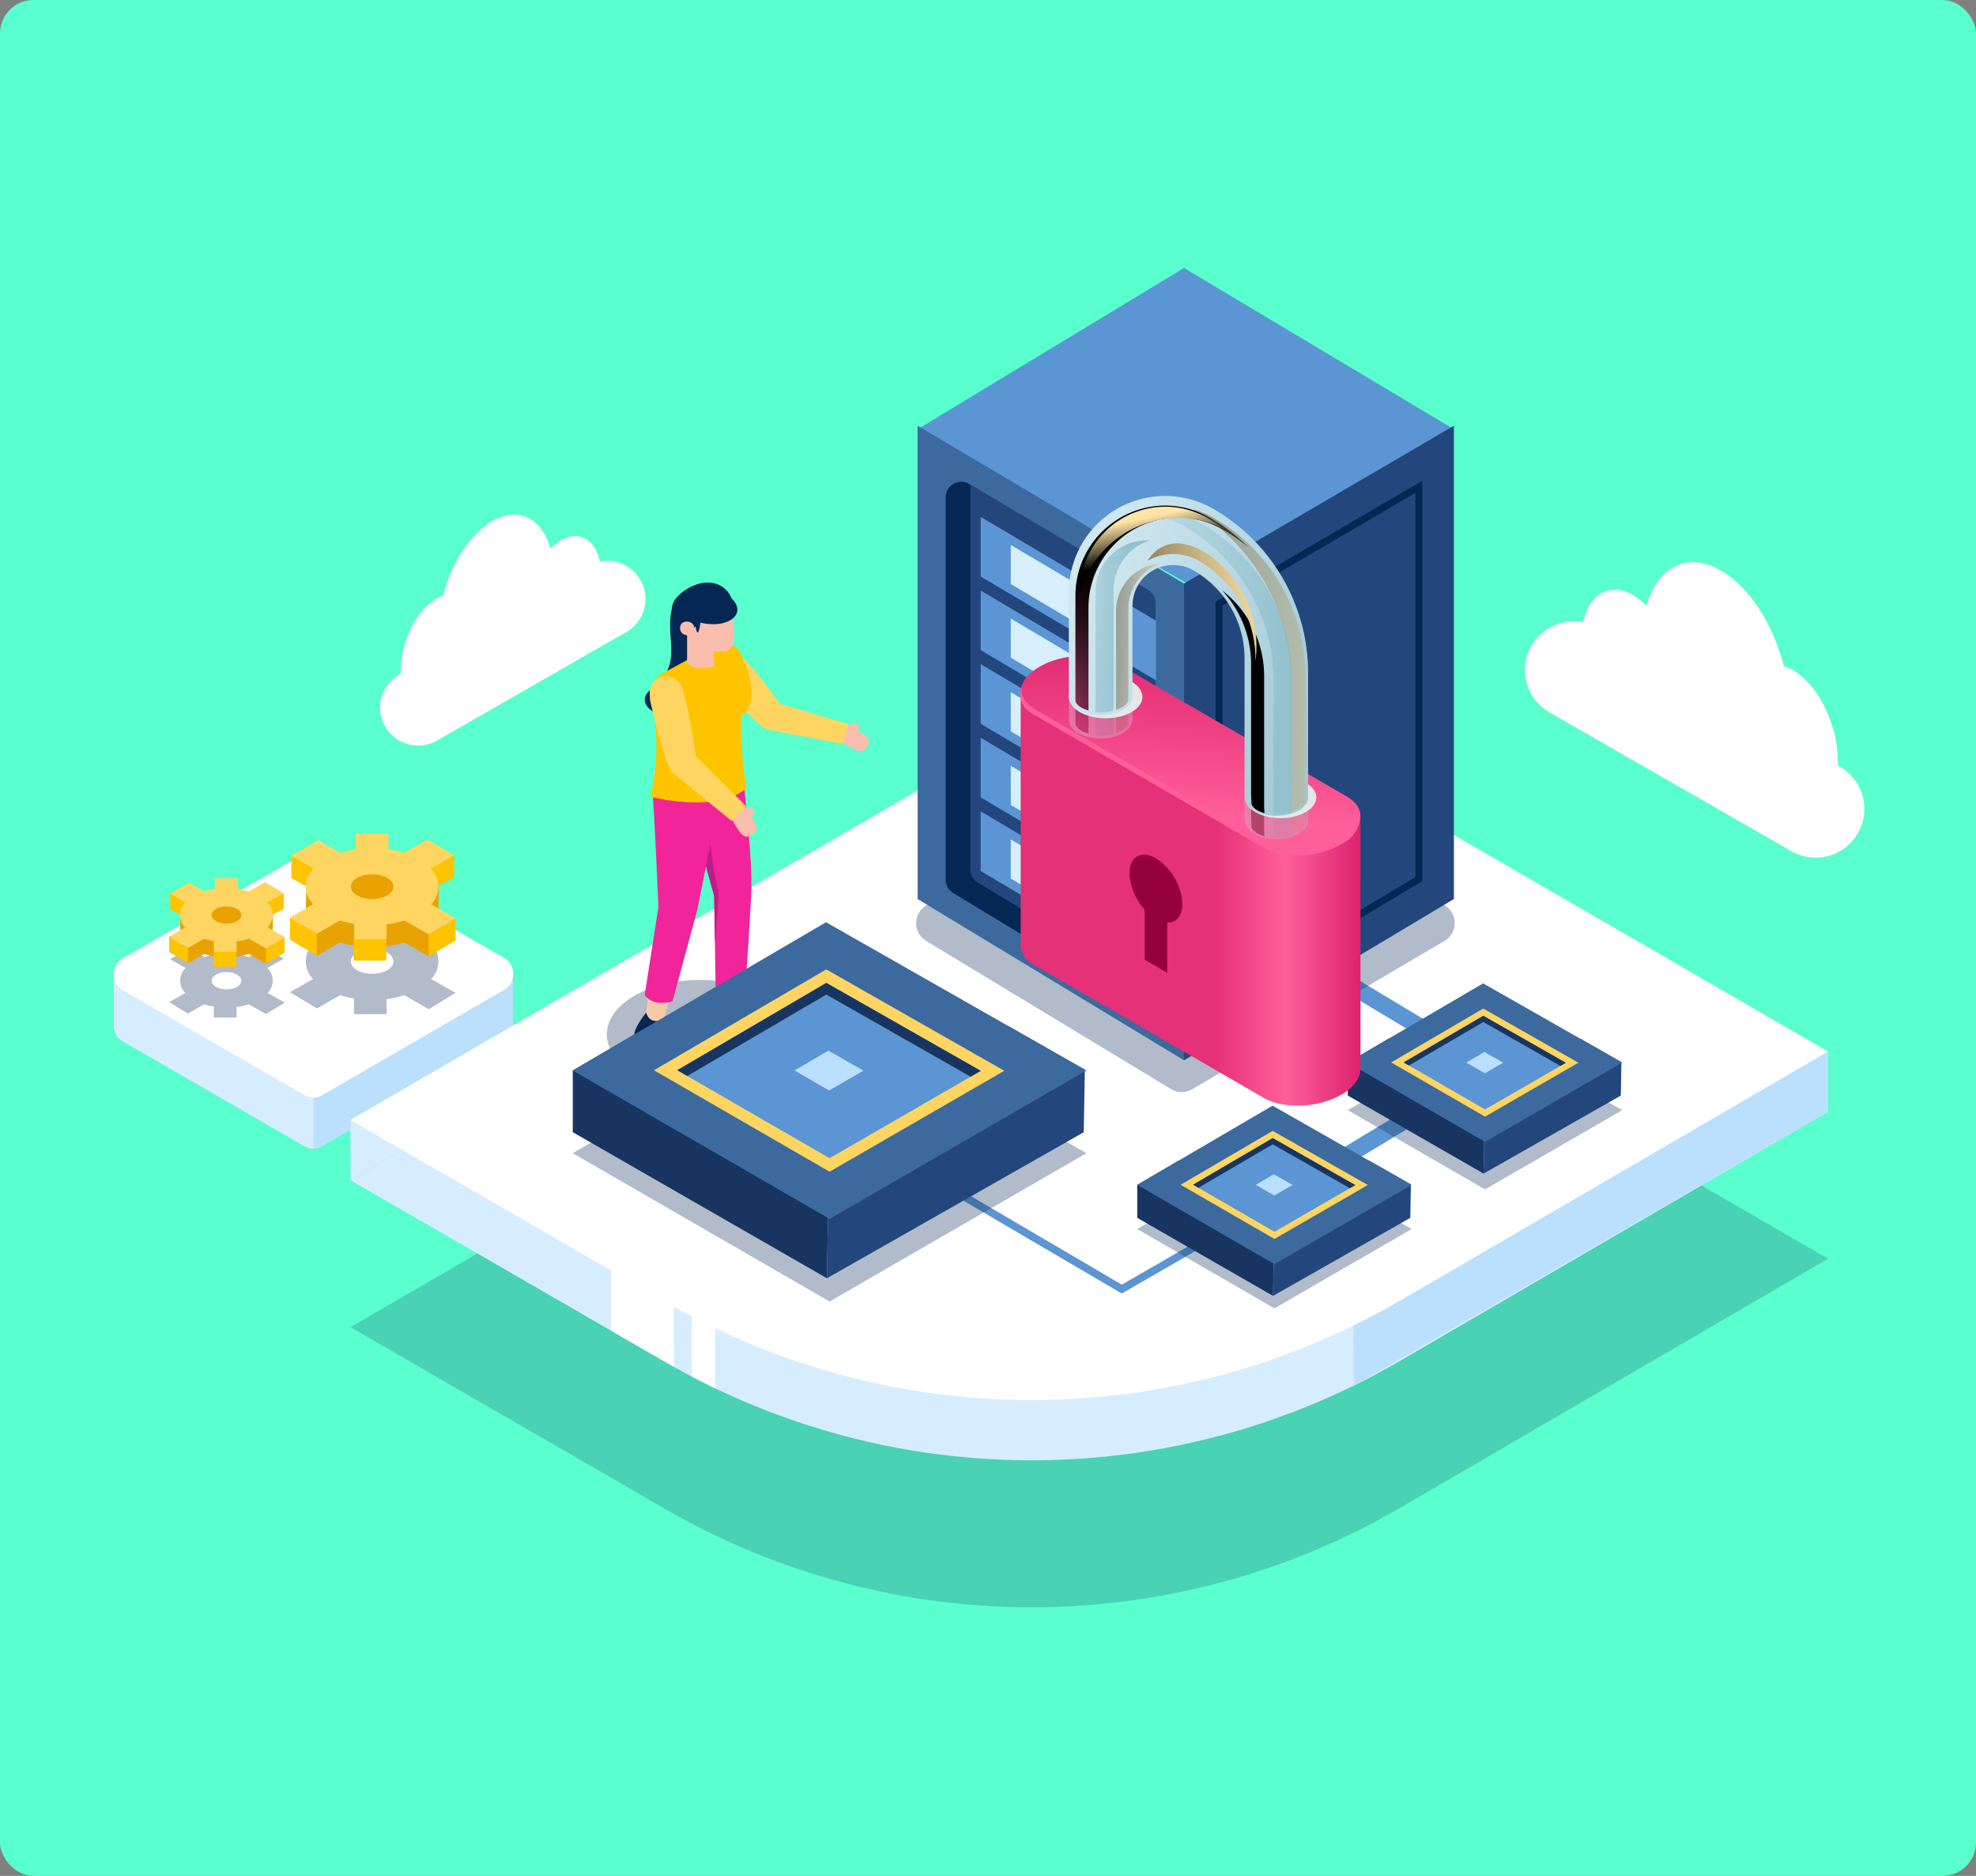 <svg xmlns="http://www.w3.org/2000/svg" xmlns:xlink="http://www.w3.org/1999/xlink" width="295" height="280" viewBox="0 0 295 280">
  <rect x="0" y="0" width="295" height="280" fill="#808080" stroke="none"/>
  <defs>
    <linearGradient id="linear-gradient" x1="1.01" y1="0.5" x2="-0.006" y2="0.5" gradientUnits="objectBoundingBox">
      <stop offset="0" stop-color="#db1f6b"/>
      <stop offset="0.227" stop-color="#ff5f98"/>
      <stop offset="0.434" stop-color="#e53177"/>
    </linearGradient>
    <linearGradient id="linear-gradient-2" x1="0.589" y1="-0.245" x2="0.466" y2="0.784" gradientUnits="objectBoundingBox">
      <stop offset="0.035" stop-color="#db1f6b"/>
      <stop offset="0.328" stop-color="#e32e75"/>
      <stop offset="0.892" stop-color="#fa5692"/>
      <stop offset="1" stop-color="#ff5f98"/>
    </linearGradient>
    <linearGradient id="linear-gradient-3" x1="1.371" y1="0.811" x2="-0.525" y2="0.005" gradientUnits="objectBoundingBox">
      <stop offset="0" stop-color="#92c1cf"/>
      <stop offset="0.606" stop-color="#c9e3ec"/>
      <stop offset="1" stop-color="#eaf4f8"/>
    </linearGradient>
    <radialGradient id="radial-gradient" cx="-0.18" cy="1.058" r="0.857" gradientTransform="translate(-0.158) scale(1.315 1)" gradientUnits="objectBoundingBox">
      <stop offset="0" stop-color="#ff5f98"/>
      <stop offset="0.015" stop-color="#f65c93"/>
      <stop offset="0.132" stop-color="#bd4671"/>
      <stop offset="0.252" stop-color="#8b3352"/>
      <stop offset="0.373" stop-color="#602339"/>
      <stop offset="0.494" stop-color="#3d1624"/>
      <stop offset="0.617" stop-color="#220c14"/>
      <stop offset="0.741" stop-color="#0f0509"/>
      <stop offset="0.867" stop-color="#030102"/>
      <stop offset="1"/>
    </radialGradient>
    <radialGradient id="radial-gradient-2" cx="-0.549" cy="1.1" r="0.945" gradientTransform="translate(-2.392) scale(5.783 1)" xlink:href="#radial-gradient"/>
    <linearGradient id="linear-gradient-4" x1="0.621" y1="0.52" x2="-1.719" y2="0.119" xlink:href="#linear-gradient-3"/>
    <linearGradient id="linear-gradient-5" x1="0.971" y1="0.563" x2="-1.189" y2="0.242" xlink:href="#linear-gradient-3"/>
    <linearGradient id="linear-gradient-6" x1="1.285" y1="0.628" x2="-0.961" y2="0.261" gradientUnits="objectBoundingBox">
      <stop offset="0" stop-color="#ffe4a7"/>
      <stop offset="1"/>
    </linearGradient>
    <linearGradient id="linear-gradient-7" x1="1.755" y1="0.771" x2="-1.351" y2="0.119" xlink:href="#linear-gradient-6"/>
    <linearGradient id="linear-gradient-8" x1="1.344" y1="0.821" x2="-0.486" y2="-0.013" xlink:href="#linear-gradient-3"/>
    <radialGradient id="radial-gradient-3" cx="-0.18" cy="1.058" r="0.952" gradientTransform="translate(-0.092) scale(1.184 1)" xlink:href="#radial-gradient"/>
    <radialGradient id="radial-gradient-4" cx="-0.549" cy="1.1" r="1.03" gradientTransform="translate(-2.123) scale(5.246 1)" xlink:href="#radial-gradient"/>
    <linearGradient id="linear-gradient-9" x1="0.593" y1="0.518" x2="-1.457" y2="0.119" xlink:href="#linear-gradient-3"/>
    <linearGradient id="linear-gradient-10" x1="0.957" y1="0.566" x2="-1.14" y2="0.231" xlink:href="#linear-gradient-3"/>
    <linearGradient id="linear-gradient-11" x1="1.14" y1="0.621" x2="-0.756" y2="0.263" xlink:href="#linear-gradient-6"/>
    <linearGradient id="linear-gradient-12" x1="1.696" y1="0.779" x2="-1.268" y2="0.109" xlink:href="#linear-gradient-6"/>
    <linearGradient id="linear-gradient-13" x1="0.335" y1="0.172" x2="0.484" y2="0.59" xlink:href="#linear-gradient-6"/>
    <linearGradient id="linear-gradient-14" x1="1.042" y1="0.36" x2="-1.091" y2="1.043" xlink:href="#linear-gradient-6"/>
  </defs>
  <g id="Grupo_55518" data-name="Grupo 55518" transform="translate(9314 -4356)">
    <rect id="Rectángulo_5435" data-name="Rectángulo 5435" width="295" height="280" rx="5" transform="translate(-9314 4356)" fill="#59ffcc"/>
    <g id="Grupo_55403" data-name="Grupo 55403" transform="translate(-9394 3992.084)">
      <g id="Grupo_55388" data-name="Grupo 55388" transform="translate(97 490.922)">
        <path id="Trazado_103835" data-name="Trazado 103835" d="M97,912.639v8.093l.043-.031a2.542,2.542,0,0,0,1.25,1.8l27.2,15.7a2.565,2.565,0,0,0,1.3.346,2.6,2.6,0,0,0,1.282-.346l27.228-15.763a2.557,2.557,0,0,0,1.286-2.241v-7.557l-5.709,2.777-22.761-13.107a2.588,2.588,0,0,0-2.583,0l-17.585,10.14-4.563,2.629Z" transform="translate(-97.004 -894.105)" fill="#bbe0fd"/>
        <path id="Trazado_103836" data-name="Trazado 103836" d="M97,957.208V965.3l.043-.031a2.542,2.542,0,0,0,1.25,1.8l27.2,15.7a2.565,2.565,0,0,0,1.3.346v-9.744l-18.843-16.35-4.563,2.629Z" transform="translate(-97.004 -938.675)" fill="#d6edff"/>
        <path id="Trazado_103837" data-name="Trazado 103837" d="M128.122,862.32,155.3,877.967a2.587,2.587,0,0,1,.005,4.48l-27.225,15.762a2.586,2.586,0,0,1-2.589,0l-27.2-15.7a2.587,2.587,0,0,1,0-4.481l27.244-15.707A2.587,2.587,0,0,1,128.122,862.32Z" transform="translate(-97 -861.732)" fill="#fff"/>
        <path id="Trazado_103838" data-name="Trazado 103838" d="M128.122,861.042,155.3,876.689a2.587,2.587,0,0,1,.005,4.48l-27.225,15.762a2.586,2.586,0,0,1-2.589,0l-27.2-15.7a2.587,2.587,0,0,1,0-4.481l27.244-15.707A2.587,2.587,0,0,1,128.122,861.042Z" transform="translate(-97 -860.697)" fill="#fff"/>
      </g>
      <g id="Grupo_55389" data-name="Grupo 55389" transform="translate(105.254 495.007)">
        <path id="Trazado_103839" data-name="Trazado 103839" d="M140.331,942.266l2.8,1.7,2.416-1.383a10.111,10.111,0,0,0,1.454.349v1.623h3.391v-1.567a10.315,10.315,0,0,0,1.839-.406l2.547,1.457,2.8-1.7-2.548-1.445a2.6,2.6,0,0,0-.045-3.717l2.445-1.4-2.8-1.622-2.429,1.377a10.255,10.255,0,0,0-1.625-.371v-1.6h-3.391v1.6a10.223,10.223,0,0,0-1.609.368l-2.3-1.3-2.8,1.622,2.314,1.324a2.6,2.6,0,0,0-.045,3.72Zm6.34-3.2c0-.714.993-1.292,2.218-1.292s2.218.578,2.218,1.292-.993,1.292-2.218,1.292S146.671,939.774,146.671,939.061Z" transform="translate(-140.331 -923.772)" fill="#15325c" opacity="0.33" style="mix-blend-mode: multiply;isolation: isolate"/>
        <path id="Trazado_103840" data-name="Trazado 103840" d="M140.331,905.345l2.416-1.37a2.767,2.767,0,0,1-.76-1.835c0-.341.039-2.176.039-2.176s.509.573.766.292l-2.314-1.324,2.8-1.622,2.3,1.3a11.385,11.385,0,0,1,6.625,0l2.429-1.377,2.8,1.622-2.445,1.4c.254.279.823-.441.823-.441s-.02,1.981-.02,2.324a2.767,2.767,0,0,1-.759,1.834l2.548,1.445-2.8,1.7-2.547-1.457a11.376,11.376,0,0,1-6.684,0l-2.416,1.383Z" transform="translate(-140.331 -894.361)" fill="#e8a302"/>
        <rect id="Rectángulo_5439" data-name="Rectángulo 5439" width="3.391" height="2.211" transform="translate(6.634 10.983)" fill="#fec400"/>
        <path id="Trazado_103841" data-name="Trazado 103841" d="M143.132,929.5v2.285l-2.8-1.7v-2.285Z" transform="translate(-140.331 -919.111)" fill="#fec400"/>
        <path id="Trazado_103842" data-name="Trazado 103842" d="M141.105,894.14v2.285l1.7.958.958-2.064Z" transform="translate(-140.958 -891.855)" fill="#fec400"/>
        <path id="Trazado_103843" data-name="Trazado 103843" d="M216.184,929.892v2.285l2.8-1.7V928.2Z" transform="translate(-201.736 -919.424)" fill="#fec400"/>
        <path id="Trazado_103844" data-name="Trazado 103844" d="M219.151,893.753v2.285l-1.8,1.032-.776-1.917Z" transform="translate(-202.049 -891.541)" fill="#fec400"/>
        <path id="Trazado_103845" data-name="Trazado 103845" d="M140.331,890.841l2.8,1.7,2.416-1.383A10.136,10.136,0,0,0,147,891.5v1.623h3.391V891.56a10.3,10.3,0,0,0,1.839-.406l2.547,1.457,2.8-1.7-2.548-1.444a2.6,2.6,0,0,0-.045-3.717l2.445-1.4-2.8-1.622L152.2,884.11a10.221,10.221,0,0,0-1.625-.371v-1.6h-3.391v1.6a10.216,10.216,0,0,0-1.609.368l-2.3-1.3-2.8,1.622,2.314,1.324a2.6,2.6,0,0,0-.045,3.72Zm6.34-3.2c0-.714.993-1.292,2.218-1.292s2.218.578,2.218,1.292-.993,1.292-2.218,1.292S146.671,888.35,146.671,887.637Z" transform="translate(-140.331 -882.143)" fill="#ffd561"/>
      </g>
      <g id="Grupo_55390" data-name="Grupo 55390" transform="translate(123.292 488.387)">
        <path id="Trazado_103846" data-name="Trazado 103846" d="M235.033,918.412l4.015,2.43,3.463-1.982a14.491,14.491,0,0,0,2.084.5v2.327h4.86v-2.246a14.75,14.75,0,0,0,2.636-.582l3.65,2.089,4.015-2.43-3.652-2.07a3.73,3.73,0,0,0-.064-5.328l3.5-2.005-4.015-2.324-3.481,1.974a14.665,14.665,0,0,0-2.33-.532v-2.287h-4.86v2.291a14.637,14.637,0,0,0-2.306.528l-3.294-1.868-4.015,2.324,3.316,1.9a3.73,3.73,0,0,0-.065,5.331Zm9.087-4.593c0-1.023,1.424-1.852,3.18-1.852s3.18.829,3.18,1.852-1.424,1.852-3.18,1.852S244.12,914.842,244.12,913.819Z" transform="translate(-235.033 -894.791)" fill="#15325c" opacity="0.33" style="mix-blend-mode: multiply;isolation: isolate"/>
        <path id="Trazado_103847" data-name="Trazado 103847" d="M235.033,880.643l3.463-1.963a3.966,3.966,0,0,1-1.089-2.63c0-.488.057-3.119.057-3.119s.729.821,1.1.418l-3.316-1.9,4.015-2.324,3.294,1.868a16.32,16.32,0,0,1,9.5,0l3.482-1.974,4.015,2.324-3.5,2.005c.364.4,1.18-.632,1.18-.632s-.029,2.839-.029,3.331a3.965,3.965,0,0,1-1.087,2.628l3.652,2.071-4.015,2.43-3.65-2.089a16.3,16.3,0,0,1-9.58,0l-3.463,1.982Z" transform="translate(-235.033 -864.9)" fill="#e8a302"/>
        <rect id="Rectángulo_5440" data-name="Rectángulo 5440" width="4.86" height="3.17" transform="translate(9.509 15.743)" fill="#fec400"/>
        <path id="Trazado_103848" data-name="Trazado 103848" d="M239.048,915.272v3.275l-4.015-2.43v-3.275Z" transform="translate(-235.033 -900.374)" fill="#fec400"/>
        <path id="Trazado_103849" data-name="Trazado 103849" d="M236.142,864.584v3.275l2.43,1.373,1.374-2.958Z" transform="translate(-235.931 -861.308)" fill="#fec400"/>
        <path id="Trazado_103850" data-name="Trazado 103850" d="M343.752,915.827V919.1l4.015-2.43V913.4Z" transform="translate(-323.044 -900.823)" fill="#fec400"/>
        <path id="Trazado_103851" data-name="Trazado 103851" d="M348,864.029V867.3l-2.585,1.479-1.113-2.747Z" transform="translate(-323.493 -860.859)" fill="#fec400"/>
        <path id="Trazado_103852" data-name="Trazado 103852" d="M235.033,859.855l4.015,2.43,3.463-1.982a14.524,14.524,0,0,0,2.084.5v2.327h4.86v-2.246a14.782,14.782,0,0,0,2.636-.582l3.65,2.088,4.015-2.43-3.652-2.07a3.729,3.729,0,0,0-.064-5.328l3.5-2.005-4.015-2.324-3.481,1.974a14.659,14.659,0,0,0-2.33-.532v-2.287h-4.86v2.291a14.671,14.671,0,0,0-2.306.528l-3.294-1.868-4.015,2.324,3.316,1.9a3.73,3.73,0,0,0-.065,5.331Zm9.087-4.594c0-1.023,1.424-1.851,3.18-1.851s3.18.829,3.18,1.851-1.424,1.852-3.18,1.852S244.12,856.285,244.12,855.262Z" transform="translate(-235.033 -847.388)" fill="#ffd561"/>
      </g>
      <g id="Grupo_55392" data-name="Grupo 55392" transform="translate(132.322 462.022)">
        <path id="Trazado_103853" data-name="Trazado 103853" d="M401.347,871.345,282.439,940.408l47.06,27.17a109.285,109.285,0,0,0,109.612-.19l63.92-37.2Z" transform="translate(-282.439 -840.417)" fill="#15325c" opacity="0.22" style="mix-blend-mode: multiply;isolation: isolate"/>
        <g id="Grupo_55391" data-name="Grupo 55391" transform="translate(0 8.985)">
          <path id="Trazado_103854" data-name="Trazado 103854" d="M503.03,814.99l-63.92,37.2a109.285,109.285,0,0,1-109.612.19l-47.06-27.17,118.908-69.063Z" transform="translate(-282.438 -756.146)" fill="#d6edff"/>
          <path id="Trazado_103855" data-name="Trazado 103855" d="M1407.738,1017.906v8.985l-7.72-4.492Z" transform="translate(-1187.146 -968.047)" fill="#d6edff"/>
          <path id="Trazado_103856" data-name="Trazado 103856" d="M290.309,1075.967l-7.871,4.572v-8.985Z" transform="translate(-282.438 -1011.476)" fill="#d6edff"/>
        </g>
        <path id="Trazado_103857" data-name="Trazado 103857" d="M884.475,1057.727l.153,10.015,70.74-40.85v-8.985l-114.159,46.15Z" transform="translate(-734.777 -959.062)" fill="#bbe0fd"/>
        <path id="Trazado_103858" data-name="Trazado 103858" d="M401.347,708.973,282.439,778.036l47.06,27.17a109.285,109.285,0,0,0,109.612-.19l63.92-37.2Z" transform="translate(-282.439 -708.973)" fill="#fff"/>
        <path id="Trazado_103859" data-name="Trazado 103859" d="M496.14,1194.922v8.985l-9.355-5.389v-8.985Z" transform="translate(-447.862 -1097.998)" fill="#fff"/>
        <path id="Trazado_103860" data-name="Trazado 103860" d="M549.953,1225.455v8.983l3.506,1.76v-8.985Z" transform="translate(-498.998 -1127.078)" fill="#fff"/>
      </g>
      <g id="Grupo_55393" data-name="Grupo 55393" transform="translate(271.308 526.22)">
        <rect id="Rectángulo_5441" data-name="Rectángulo 5441" width="28.234" height="2.535" transform="matrix(0.857, -0.516, 0.516, 0.857, 0, 14.568)" fill="#5b95d3"/>
      </g>
      <g id="Grupo_55394" data-name="Grupo 55394" transform="translate(269.537 503.017)">
        <rect id="Rectángulo_5442" data-name="Rectángulo 5442" width="2.535" height="26.607" transform="matrix(0.514, -0.857, 0.857, 0.514, 0, 2.174)" fill="#5b95d3"/>
      </g>
      <g id="Grupo_55395" data-name="Grupo 55395" transform="translate(136.731 440.727)">
        <path id="Trazado_103861" data-name="Trazado 103861" d="M338.426,604.179c-.408-1.85-1.353-3.216-2.737-3.653-1.493-.471-3.188.236-4.665,1.735-.692-2.461-2.059-4.257-3.987-4.865-4.178-1.319-9.4,3.427-11.667,10.6q-.205.651-.369,1.3c-2.234.679-4.5,3.348-5.641,6.95a14.054,14.054,0,0,0-.679,4.654l-.238.136a5.688,5.688,0,0,0-2.858,4.934h0A5.688,5.688,0,0,0,314.1,630.9L342.361,614.7a5.688,5.688,0,0,0,2.858-4.934h0A5.694,5.694,0,0,0,338.426,604.179Z" transform="translate(-305.585 -597.175)" fill="#fff"/>
        <path id="Trazado_103862" data-name="Trazado 103862" d="M1249.922,664.956l-.3-.174a17.966,17.966,0,0,0-.869-5.952c-1.455-4.607-4.358-8.021-7.215-8.889q-.21-.826-.472-1.66c-2.9-9.175-9.578-15.245-14.921-13.558-2.466.779-4.213,3.075-5.1,6.222-1.889-1.917-4.057-2.822-5.966-2.219-1.77.559-2.979,2.305-3.5,4.671a7.282,7.282,0,0,0-8.687,7.142h0a7.274,7.274,0,0,0,3.655,6.31l36.139,20.727a7.274,7.274,0,0,0,10.893-6.31h0A7.274,7.274,0,0,0,1249.922,664.956Z" transform="translate(-1031.975 -627.343)" fill="#fff"/>
      </g>
      <g id="Grupo_55396" data-name="Grupo 55396" transform="translate(281.216 510.695)">
        <path id="Trazado_103863" data-name="Trazado 103863" d="M1105.106,1013.6l-.128.075-20.359,11.755-.128-.074-20.357-11.755,6.2-3.633,14-8.194,14.483,8.246,6.165,3.51Z" transform="translate(-1064.134 -994.677)" fill="#15325c" opacity="0.33" style="mix-blend-mode: multiply;isolation: isolate"/>
        <path id="Trazado_103864" data-name="Trazado 103864" d="M1084.619,1015.777l-.128,7.14-.086,4.81-20.271-11.646v-4.92l6.2-3.633Z" transform="translate(-1064.134 -999.335)" fill="#183561"/>
        <path id="Trazado_103865" data-name="Trazado 103865" d="M1191.13,1011.308l0,.147-.086,4.845-20.487,11.646.086-4.81.128-7.14,14.2-8.2Z" transform="translate(-1150.284 -999.553)" fill="#23477c"/>
        <path id="Trazado_103866" data-name="Trazado 103866" d="M1105.106,976.336l-.128.075-20.359,11.755-.128-.074-20.357-11.755,6.2-3.633,14-8.194,14.483,8.246,6.165,3.51Z" transform="translate(-1064.134 -964.509)" fill="#3c6a9e"/>
        <path id="Trazado_103867" data-name="Trazado 103867" d="M1098.155,992.3l13.741-8.045,14.2,8.085-13.937,8.047Z" transform="translate(-1091.675 -980.498)" fill="#ffd561"/>
        <path id="Trazado_103868" data-name="Trazado 103868" d="M1107.879,996.868l11.9-6.964,12.323,7.016-12.065,6.966Z" transform="translate(-1099.546 -985.067)" fill="#5b95d3"/>
        <path id="Trazado_103869" data-name="Trazado 103869" d="M1157.01,1019.852l2.7-1.582,2.8,1.594-2.741,1.583Z" transform="translate(-1139.319 -1008.029)" fill="#bbe0fd"/>
        <path id="Trazado_103870" data-name="Trazado 103870" d="M1119.774,990.835l11.511,6.554.812-.469-12.323-7.016-11.9,6.964.8.462Z" transform="translate(-1099.546 -985.067)" fill="#183561"/>
      </g>
      <g id="Grupo_55399" data-name="Grupo 55399" transform="translate(216.773 403.916)">
        <path id="Trazado_103871" data-name="Trazado 103871" d="M726.954,427.987l40.293,23.024,39.77-23.024-40.293-24.071Z" transform="translate(-726.735 -403.916)" fill="#5b95d3"/>
        <path id="Trazado_103872" data-name="Trazado 103872" d="M727.294,811.977,763.853,834.1a3.086,3.086,0,0,0,3.161.02l37.676-22.142a3.086,3.086,0,0,0,.019-5.31l-37.342-22.308a3.086,3.086,0,0,0-3.18.009L727.294,806.7A3.086,3.086,0,0,0,727.294,811.977Z" transform="translate(-725.806 -711.539)" fill="#15325c" opacity="0.33" style="mix-blend-mode: multiply;isolation: isolate"/>
        <path id="Trazado_103873" data-name="Trazado 103873" d="M935.744,551.09v71.167l40.293-24.071V527.542Z" transform="translate(-895.756 -503.994)" fill="#23477c"/>
        <g id="Grupo_55397" data-name="Grupo 55397" transform="translate(44.698 31.755)">
          <path id="Trazado_103874" data-name="Trazado 103874" d="M960.469,648.838V588.674l30.874-18.043v59.763Zm1.047-59.564v57.719L990.3,629.8V572.454Z" transform="translate(-960.469 -570.631)" fill="#052754"/>
        </g>
        <path id="Trazado_103875" data-name="Trazado 103875" d="M726.954,527.542v70.643l39.77,24.071V551.09Z" transform="translate(-726.735 -503.994)" fill="#3c6a9e"/>
        <path id="Trazado_103876" data-name="Trazado 103876" d="M749.278,630.88V573.817a2.315,2.315,0,0,1,3.495-1.992l26.635,15.77a2.316,2.316,0,0,1,1.136,1.992V647a2.315,2.315,0,0,1-3.514,1.981L750.394,632.86A2.316,2.316,0,0,1,749.278,630.88Z" transform="translate(-744.807 -539.577)" fill="#23477c"/>
        <path id="Trazado_103877" data-name="Trazado 103877" d="M753.711,631.291a2.315,2.315,0,0,1-1.117-1.981V572.247a2.373,2.373,0,0,1,.021-.31l-.189-.112a2.315,2.315,0,0,0-3.495,1.992V630.88a2.315,2.315,0,0,0,1.117,1.981l26.634,16.121a2.315,2.315,0,0,0,3.493-1.673Z" transform="translate(-744.527 -539.577)" fill="#052754"/>
        <path id="Trazado_103878" data-name="Trazado 103878" d="M802.568,614.462,776.4,598.97v8.9l26.164,15.492Z" transform="translate(-766.766 -561.817)" fill="#5b95d3"/>
        <path id="Trazado_103879" data-name="Trazado 103879" d="M802.568,672.154,776.4,656.662v8.9l26.164,15.492Z" transform="translate(-766.766 -608.52)" fill="#5b95d3"/>
        <path id="Trazado_103880" data-name="Trazado 103880" d="M802.568,729.846,776.4,714.354v8.9l26.164,15.492Z" transform="translate(-766.766 -655.223)" fill="#5b95d3"/>
        <path id="Trazado_103881" data-name="Trazado 103881" d="M802.568,787.538,776.4,772.046v8.9l26.164,15.492Z" transform="translate(-766.766 -701.926)" fill="#5b95d3"/>
        <path id="Trazado_103882" data-name="Trazado 103882" d="M802.568,845.23,776.4,829.738v8.9l26.164,15.492Z" transform="translate(-766.766 -748.63)" fill="#5b95d3"/>
        <g id="Grupo_55398" data-name="Grupo 55398" transform="translate(14.129 41.339)">
          <path id="Trazado_103883" data-name="Trazado 103883" d="M799.983,620.948v5.842l17.182,10.173v-5.842Z" transform="translate(-799.983 -620.948)" fill="#d6effb"/>
          <path id="Trazado_103884" data-name="Trazado 103884" d="M799.983,684.482l17.182,10.173v-5.842L799.983,678.64Z" transform="translate(-799.983 -667.651)" fill="#d6effb"/>
          <path id="Trazado_103885" data-name="Trazado 103885" d="M799.983,742.174l17.182,10.173v-5.842l-17.182-10.173Z" transform="translate(-799.983 -714.354)" fill="#d6effb"/>
          <path id="Trazado_103886" data-name="Trazado 103886" d="M799.983,799.866l17.182,10.173V804.2l-17.182-10.173Z" transform="translate(-799.983 -761.057)" fill="#d6effb"/>
          <path id="Trazado_103887" data-name="Trazado 103887" d="M799.983,857.558l17.182,10.174V861.89l-17.182-10.173Z" transform="translate(-799.983 -807.761)" fill="#d6effb"/>
        </g>
      </g>
      <path id="Trazado_103888" data-name="Trazado 103888" d="M753.447,1125.067l-.287-.168-31.137-18.253.578-.986,30.85,18.084,20.649-11.913.571.99Z" transform="translate(-505.971 -568.079)" fill="#5b95d3"/>
      <g id="Grupo_55400" data-name="Grupo 55400" transform="translate(249.781 528.948)">
        <path id="Trazado_103889" data-name="Trazado 103889" d="M940.072,1106.766l-.128.074L919.585,1118.6l-.128-.074L899.1,1106.766l6.2-3.633,14-8.194,14.483,8.245,6.165,3.51Z" transform="translate(-899.1 -1088.348)" fill="#15325c" opacity="0.33" style="mix-blend-mode: multiply;isolation: isolate"/>
        <path id="Trazado_103890" data-name="Trazado 103890" d="M919.585,1111.6l-.128,7.14-.086,4.81L899.1,1111.908v-4.92l6.2-3.633Z" transform="translate(-899.1 -1095.161)" fill="#183561"/>
        <path id="Trazado_103891" data-name="Trazado 103891" d="M1026.1,1107.134l0,.147-.086,4.845-20.487,11.646.086-4.811.128-7.14,14.2-8.2Z" transform="translate(-985.25 -1095.379)" fill="#23477c"/>
        <path id="Trazado_103892" data-name="Trazado 103892" d="M940.072,1072.162l-.128.075-20.359,11.755-.128-.074L899.1,1072.162l6.2-3.633,14-8.194,14.483,8.246,6.165,3.51Z" transform="translate(-899.1 -1060.335)" fill="#3c6a9e"/>
        <path id="Trazado_103893" data-name="Trazado 103893" d="M933.121,1088.131l13.741-8.045,14.2,8.085-13.937,8.047Z" transform="translate(-926.641 -1076.324)" fill="#ffd561"/>
        <path id="Trazado_103894" data-name="Trazado 103894" d="M942.845,1092.694l11.9-6.964,12.323,7.016L955,1099.712Z" transform="translate(-934.512 -1080.893)" fill="#5b95d3"/>
        <path id="Trazado_103895" data-name="Trazado 103895" d="M991.976,1115.678l2.7-1.582,2.8,1.594-2.741,1.583Z" transform="translate(-974.285 -1103.856)" fill="#bbe0fd"/>
        <path id="Trazado_103896" data-name="Trazado 103896" d="M954.74,1086.661l11.511,6.554.812-.469-12.323-7.016-11.9,6.964.8.462Z" transform="translate(-934.512 -1080.893)" fill="#183561"/>
      </g>
      <ellipse id="Elipse_4215" data-name="Elipse 4215" cx="13.931" cy="8.112" rx="13.931" ry="8.112" transform="translate(170.595 510.188)" fill="#15325c" opacity="0.33" style="mix-blend-mode: multiply;isolation: isolate"/>
      <g id="Grupo_55401" data-name="Grupo 55401" transform="translate(174.678 450.868)">
        <path id="Trazado_103897" data-name="Trazado 103897" d="M523.111,803.3l-2.324,15.229-4.416,16.314s-.654,1.163-2.654-.727l1.95-15.622-.709-21.1Z" transform="translate(-512.02 -769.397)" fill="#f4caab"/>
        <path id="Trazado_103898" data-name="Trazado 103898" d="M509.2,988.342s3.036,2.09,3.291,3,.095,1.738-.734,1.578-5.141-1.206-6.551-1.693,1.4-3.955,1.4-3.955S506.886,989.185,509.2,988.342Z" transform="translate(-504.806 -923.107)" fill="#052754"/>
        <path id="Trazado_103899" data-name="Trazado 103899" d="M551.938,794.892l.6,15.393-1.247,16.855s-.422,1.266-2.744-.211L547.494,811.1l-4.679-20.461Z" transform="translate(-535.575 -763.93)" fill="#f4caab"/>
        <path id="Trazado_103900" data-name="Trazado 103900" d="M570.737,978.779s3.377,1.477,3.8,2.322.422,1.688-.422,1.688-5.276-.211-6.754-.422.624-4.149.624-4.149S568.627,980.045,570.737,978.779Z" transform="translate(-555.019 -915.779)" fill="#052754"/>
        <path id="Trazado_103901" data-name="Trazado 103901" d="M555.4,823.244c-.231,5.075-.923,14.763-.923,14.763s-3.46.923-4.383,0l-.12-7.488-.111-6.814-4.152-15.247,3.167-.676,5.368-1.146S555.634,818.169,555.4,823.244Z" transform="translate(-537.923 -776.879)" fill="#f1249a"/>
        <path id="Trazado_103902" data-name="Trazado 103902" d="M550.559,828.116l-.581,7.275-.111-6.814-4.152-15.247,3.167-.676A62.307,62.307,0,0,0,550.559,828.116Z" transform="translate(-537.923 -781.751)" fill="#bc1d87"/>
        <path id="Trazado_103903" data-name="Trazado 103903" d="M514.17,812.925c.231,1.384.907,17.038.907,17.038l-2.06,13.18c1.384,1.845,4.152.923,4.152.923l3.691-13.61,2.307-11.534v-5.536S513.94,811.542,514.17,812.925Z" transform="translate(-511.453 -781.554)" fill="#f1249a"/>
        <path id="Trazado_103904" data-name="Trazado 103904" d="M666.623,761.25s.847-.794,1.617-.612.151,1.017.151,1.017c2.167,1.089,1.673,1.756,1.673,1.756-.365,1.54-1.135,1.357-1.135,1.357-.955.068-3.209-1.6-3.209-1.6Z" transform="translate(-635.07 -739.621)" fill="#f9beae"/>
        <path id="Trazado_103905" data-name="Trazado 103905" d="M586.945,712.315,576.729,709.3s-4.562-6.44-7.238-8.514l-2.032,3.309-.694,1.128s6.646,7.6,8.077,7.9c1.353.283,10.192,1.954,11.183,2.135a.035.035,0,0,1,.028.007.176.176,0,0,0,.034.006l.028.007Z" transform="translate(-554.963 -691.194)" fill="#ffd561"/>
        <path id="Trazado_103906" data-name="Trazado 103906" d="M523.166,669.991l-5.567-5.976c-2.21,5.213,1.921,9.18-3.508,13.3S527.5,687.024,523.166,669.991Z" transform="translate(-511.52 -661.424)" fill="#052754"/>
        <path id="Trazado_103907" data-name="Trazado 103907" d="M517.522,705.464l.243,1.178a31.974,31.974,0,0,1-.243,13.983h0s9.751,2.575,14.351-1.266l-.036-.214a58.018,58.018,0,0,1-.723-12.312l.31-6.484a3.728,3.728,0,0,0-1.032-1.9,2.779,2.779,0,0,0-1.6-.777,2.87,2.87,0,0,0-1.751.328l-7.542,4.122a3.809,3.809,0,0,0-1.983,3.343Z" transform="translate(-515.1 -688.65)" fill="#fec400"/>
        <path id="Trazado_103908" data-name="Trazado 103908" d="M550.381,683.164s-2.856.87-4.1-.5v-7.236l1.257,1.269,2.466,2.491.279,2.964Z" transform="translate(-538.383 -670.666)" fill="#f9beae"/>
        <path id="Trazado_103909" data-name="Trazado 103909" d="M555.629,687.548a6.456,6.456,0,0,1-2.745-5.455l2.466,2.491Z" transform="translate(-543.726 -676.059)" fill="#f9beae" style="mix-blend-mode: multiply;isolation: isolate"/>
        <path id="Trazado_103910" data-name="Trazado 103910" d="M587.062,711.918l-.844,8.442C590.228,718.461,587.062,711.918,587.062,711.918Z" transform="translate(-570.711 -700.203)" fill="#fec400"/>
        <path id="Trazado_103911" data-name="Trazado 103911" d="M582,826.592a2.164,2.164,0,0,1,1.713.234c.589.528-.353.966-.353.966,1.385,1.991.631,2.342.631,2.342-1.056,1.179-1.645.651-1.645.651-.872-.4-2.055-2.94-2.055-2.94Z" transform="translate(-565.912 -792.968)" fill="#f9beae"/>
        <path id="Trazado_103912" data-name="Trazado 103912" d="M531.354,743.244l-7.539-7.523a67.831,67.831,0,0,0-1.922-9.945,2.909,2.909,0,0,0-1.142-1.508h0a2.431,2.431,0,0,0-3.784,2.114l.028.717a3.019,3.019,0,0,0,.075.561c.369,1.607,2.261,9.664,3.262,10.519,1.054.9,8.023,6.583,8.807,7.215a.035.035,0,0,1,.021.019.185.185,0,0,0,.027.022l.021.019Z" transform="translate(-514.648 -709.863)" fill="#ffd561"/>
        <path id="Trazado_103913" data-name="Trazado 103913" d="M548.8,656.714s3.372,8.986-.449,9.135-5.964-3.9-5.964-3.9l1.625-3.923Z" transform="translate(-535.226 -655.514)" fill="#f9beae"/>
        <path id="Trazado_103914" data-name="Trazado 103914" d="M536.125,651.654c-4.328,3.016.274,6.1.274,6.1l.874-.291a2.169,2.169,0,0,0,.911-1.752c3,1.3,3.682-1.4,5.14-.282C544.261,651.594,540.454,648.638,536.125,651.654Z" transform="translate(-528.658 -650.413)" fill="#052754"/>
        <path id="Trazado_103915" data-name="Trazado 103915" d="M543.029,681.425a1.055,1.055,0,1,1-1.683-.22A1.228,1.228,0,0,1,543.029,681.425Z" transform="translate(-534.206 -675.14)" fill="#f9beae"/>
        <path id="Trazado_103916" data-name="Trazado 103916" d="M556.657,660.944c-1.865-2.2-5.392.8-5.392.8l-.706,2.307c.706,1.153.411,1.153.676,1.615s.5-1.384.5-1.384C555.732,665.208,558.522,663.139,556.657,660.944Z" transform="translate(-541.844 -658.288)" fill="#052754"/>
      </g>
      <g id="Grupo_55402" data-name="Grupo 55402" transform="translate(165.506 501.569)">
        <path id="Trazado_103917" data-name="Trazado 103917" d="M533.339,1003.5l-.239.139-38.1,22-.24-.139-38.1-22,11.608-6.8,26.2-15.337,27.106,15.433,11.539,6.569Z" transform="translate(-456.656 -969.025)" fill="#15325c" opacity="0.33" style="mix-blend-mode: multiply;isolation: isolate"/>
        <path id="Trazado_103918" data-name="Trazado 103918" d="M495,1012.551l-.24,13.364-.161,9-37.939-21.8v-9.208l11.608-6.8Z" transform="translate(-456.656 -981.777)" fill="#183561"/>
        <path id="Trazado_103919" data-name="Trazado 103919" d="M694.344,1004.186l0,.275-.161,9.069-38.344,21.8.161-9,.24-13.364,26.57-15.341Z" transform="translate(-617.896 -982.185)" fill="#23477c"/>
        <path id="Trazado_103920" data-name="Trazado 103920" d="M533.339,938.732l-.239.139-38.1,22-.24-.139-38.1-22,11.608-6.8,26.2-15.337,27.106,15.432L533.1,938.6Z" transform="translate(-456.656 -916.596)" fill="#3c6a9e"/>
        <path id="Trazado_103921" data-name="Trazado 103921" d="M520.331,968.619l25.718-15.057,26.579,15.132-26.084,15.061Z" transform="translate(-508.202 -946.521)" fill="#ffd561"/>
        <path id="Trazado_103922" data-name="Trazado 103922" d="M538.529,977.16l22.264-13.035,23.064,13.131-22.582,13.039Z" transform="translate(-522.934 -955.072)" fill="#5b95d3"/>
        <path id="Trazado_103923" data-name="Trazado 103923" d="M630.484,1020.176l5.058-2.961,5.239,2.983-5.13,2.962Z" transform="translate(-597.374 -998.05)" fill="#bbe0fd"/>
        <path id="Trazado_103924" data-name="Trazado 103924" d="M560.793,965.868l21.544,12.266,1.519-.877-23.064-13.131L538.529,977.16l1.5.865Z" transform="translate(-522.934 -955.072)" fill="#183561"/>
      </g>
      <g id="Grupo_55420" data-name="Grupo 55420" transform="translate(-228.076 316.937)">
        <path id="Trazado_104018" data-name="Trazado 104018" d="M511.183,169l-50.729-18.919v37.623a3.312,3.312,0,0,0,1.98,3.278l34.3,19.866c2.971,1.716,8.162,1.5,11.593-.48h0c1.816-1.048,2.774-2.38,2.835-3.657l.017.007Z" fill="url(#linear-gradient)"/>
        <path id="Trazado_104019" data-name="Trazado 104019" d="M496.738,173.053l-34.3-19.866c-2.972-1.716-2.6-4.713.832-6.694h0c3.432-1.981,8.622-2.2,11.594-.481l34.3,19.867c2.971,1.716,2.6,4.713-.833,6.694h0C504.9,174.554,499.71,174.769,496.738,173.053Z" fill="url(#linear-gradient-2)"/>
        <path id="Trazado_104020" data-name="Trazado 104020" d="M508.494,172.248h0c-3.432,1.981-8.622,2.2-11.594.481l-34.3-19.867c-1.514-.874-2.158-2.08-1.973-3.316-.628,1.487-.066,3.021,1.757,4.073l34.3,19.867c2.971,1.716,8.162,1.5,11.593-.481h0a5.112,5.112,0,0,0,2.806-3.377A5.862,5.862,0,0,1,508.494,172.248Z" fill="#ff5f98"/>
        <g id="Grupo_55422" data-name="Grupo 55422" opacity="0.3">
          <path id="Trazado_104021" data-name="Trazado 104021" d="M489.2,122.979h0a14.371,14.371,0,0,0-21.544,12.452v18.993h0c0,.011,0,.022,0,.033,0,1.518,2.112,2.747,4.717,2.747s4.717-1.229,4.717-2.747c0-.018,0-.035,0-.054h.05v-16.96a6.09,6.09,0,0,1,9.124-5.28h0a15.185,15.185,0,0,1,7.62,13.167v24.189h.051c.051,1.491,2.139,2.691,4.712,2.691,2.59,0,4.69-1.215,4.715-2.72h0V147.478A28.273,28.273,0,0,0,489.2,122.979Z" fill="url(#linear-gradient-3)"/>
          <path id="Trazado_104022" data-name="Trazado 104022" d="M470.577,155.722h0V137.7a13.434,13.434,0,0,1,13.419-13.419,13.208,13.208,0,0,1,6.666,1.81,27.1,27.1,0,0,1,3.8,2.649,27.164,27.164,0,0,0-5.748-4.434,13.209,13.209,0,0,0-6.667-1.81,13.435,13.435,0,0,0-13.419,13.419v18.019h0v.974c0,.021,0,.043,0,.065.028.57.788,1.181,1.949,1.506Z" fill="url(#radial-gradient)" style="mix-blend-mode: color-dodge;isolation: isolate"/>
          <path id="Trazado_104023" data-name="Trazado 104023" d="M496.816,171.135H496.8V147.926a16.206,16.206,0,0,0-6.3-12.8,16.194,16.194,0,0,1,4.356,11.018v23.21h.017l.033.945c.019.568.781,1.181,1.937,1.51Z" fill="url(#radial-gradient-2)" style="mix-blend-mode: color-dodge;isolation: isolate"/>
          <g id="Grupo_55420-2" data-name="Grupo 55420">
            <path id="Trazado_104024" data-name="Trazado 104024" d="M479.339,127.675a7.73,7.73,0,0,0-7.721,7.721V155.08l-.048,1.689a6.64,6.64,0,0,0,2.7-.324l.049-1.689V135.071a7.735,7.735,0,0,1,5.457-7.382C479.633,127.681,479.486,127.675,479.339,127.675Z" fill="url(#linear-gradient-4)"/>
            <path id="Trazado_104025" data-name="Trazado 104025" d="M487.577,125.277a12.558,12.558,0,0,0-6.342-1.723,12.278,12.278,0,0,0-2.776.326l.072,0a12.574,12.574,0,0,1,6.343,1.723A26.722,26.722,0,0,1,498.221,148.7v23.156l0,.127a7.152,7.152,0,0,0,2.7-.324l0-.127V148.37A26.723,26.723,0,0,0,487.577,125.277Z" fill="url(#linear-gradient-5)"/>
          </g>
          <path id="Trazado_104026" data-name="Trazado 104026" d="M474.7,138.2v18.179c1.067-.334,1.761-.909,1.792-1.452l0-.013.048-1.046V137.875a7.085,7.085,0,0,1,4.931-6.74A7.08,7.08,0,0,0,474.7,138.2Z" opacity="0.5" fill="url(#linear-gradient-6)" style="mix-blend-mode: screen;isolation: isolate"/>
          <g id="Grupo_55421" data-name="Grupo 55421" opacity="0.5" style="mix-blend-mode: screen;isolation: isolate">
            <path id="Trazado_104027" data-name="Trazado 104027" d="M489.32,124.36a13.613,13.613,0,0,0-3.057-1.3A29.951,29.951,0,0,1,500.8,148.693v22.792c1.287-.311,2.145-.968,2.155-1.574l0-.124V147.959A27.308,27.308,0,0,0,489.32,124.36Z" fill="url(#linear-gradient-7)"/>
          </g>
        </g>
        <ellipse id="Elipse_4217" data-name="Elipse 4217" cx="5.488" cy="3.196" rx="5.488" ry="3.196" transform="translate(467.654 147.801)" fill="#e6e7e8" style="mix-blend-mode: multiply;isolation: isolate"/>
        <path id="Trazado_104028" data-name="Trazado 104028" d="M504.586,166c0,1.714-2.387,3.1-5.331,3.1s-5.331-1.39-5.331-3.1,2.387-3.105,5.331-3.105S504.586,164.288,504.586,166Z" fill="#e6e7e8" style="mix-blend-mode: multiply;isolation: isolate"/>
        <g id="Grupo_55425" data-name="Grupo 55425">
          <path id="Trazado_104029" data-name="Trazado 104029" d="M489.2,122.925h0a14.371,14.371,0,0,0-21.544,12.452v15.586h0c0,.011,0,.022,0,.034,0,1.517,2.112,2.746,4.717,2.746s4.717-1.229,4.717-2.746c0-.019,0-.036,0-.054h.05V137.389a6.09,6.09,0,0,1,9.124-5.28h0a15.184,15.184,0,0,1,7.62,13.167v20.782h.051c.051,1.491,2.139,2.691,4.712,2.691,2.59,0,4.69-1.215,4.715-2.719h0V147.424A28.273,28.273,0,0,0,489.2,122.925Z" fill="url(#linear-gradient-8)"/>
          <path id="Trazado_104030" data-name="Trazado 104030" d="M470.577,152.261h0V137.649a13.434,13.434,0,0,1,13.419-13.419,13.208,13.208,0,0,1,6.666,1.81,27.173,27.173,0,0,1,3.8,2.648,27.192,27.192,0,0,0-5.748-4.433,13.209,13.209,0,0,0-6.667-1.81,13.435,13.435,0,0,0-13.419,13.419v14.613h0v.973c0,.021,0,.043,0,.065.028.571.788,1.181,1.949,1.506Z" fill="url(#radial-gradient-3)" style="mix-blend-mode: color-dodge;isolation: isolate"/>
          <path id="Trazado_104031" data-name="Trazado 104031" d="M496.816,167.674H496.8v-19.8a16.206,16.206,0,0,0-6.3-12.8,16.194,16.194,0,0,1,4.356,11.018v19.8h.017l.033.946c.019.567.781,1.18,1.937,1.509Z" fill="url(#radial-gradient-4)" style="mix-blend-mode: color-dodge;isolation: isolate"/>
          <g id="Grupo_55423" data-name="Grupo 55423">
            <path id="Trazado_104032" data-name="Trazado 104032" d="M479.339,127.621a7.73,7.73,0,0,0-7.721,7.721v16.277l-.048,1.689a6.623,6.623,0,0,0,2.7-.324l.049-1.689V135.017a7.735,7.735,0,0,1,5.457-7.382C479.633,127.627,479.486,127.621,479.339,127.621Z" fill="url(#linear-gradient-9)"/>
            <path id="Trazado_104033" data-name="Trazado 104033" d="M487.577,125.223a12.558,12.558,0,0,0-6.342-1.723,12.278,12.278,0,0,0-2.776.326l.072,0a12.574,12.574,0,0,1,6.343,1.723,26.722,26.722,0,0,1,13.347,23.094v19.75l0,.126a7.152,7.152,0,0,0,2.7-.324l0-.127v-19.75A26.723,26.723,0,0,0,487.577,125.223Z" fill="url(#linear-gradient-10)"/>
          </g>
          <path id="Trazado_104034" data-name="Trazado 104034" d="M474.7,138.146v14.772c1.067-.334,1.761-.909,1.792-1.451l0-.014.048-1.045V137.821a7.085,7.085,0,0,1,4.931-6.74A7.08,7.08,0,0,0,474.7,138.146Z" opacity="0.5" fill="url(#linear-gradient-11)" style="mix-blend-mode: screen;isolation: isolate"/>
          <g id="Grupo_55424" data-name="Grupo 55424" opacity="0.5" style="mix-blend-mode: screen;isolation: isolate">
            <path id="Trazado_104035" data-name="Trazado 104035" d="M489.32,124.306a13.612,13.612,0,0,0-3.057-1.3A29.951,29.951,0,0,1,500.8,148.639v19.385c1.287-.311,2.145-.968,2.155-1.574l0-.124V147.9A27.308,27.308,0,0,0,489.32,124.306Z" fill="url(#linear-gradient-12)"/>
          </g>
          <path id="Trazado_104036" data-name="Trazado 104036" d="M483.974,124.284a14.923,14.923,0,0,1,7.014,1.76,26.457,26.457,0,0,0-2.6-1.713,12.558,12.558,0,0,0-6.342-1.723,12.8,12.8,0,0,0-12.77,12.769v.035A15.422,15.422,0,0,1,483.974,124.284Z" fill="url(#linear-gradient-13)" style="mix-blend-mode: screen;isolation: isolate"/>
          <path id="Trazado_104037" data-name="Trazado 104037" d="M495.5,145.667a16.565,16.565,0,0,0-4.433-13.678c-4.108-4.336-9.059-5.461-11.663-1.3a7.659,7.659,0,0,1,7.662.014,16.849,16.849,0,0,1,8.434,14.574Z" fill="url(#linear-gradient-14)" style="mix-blend-mode: screen;isolation: isolate"/>
        </g>
        <path id="Trazado_104038" data-name="Trazado 104038" d="M482.331,184.689v7.479l-3.36-1.94v-7.479a8.694,8.694,0,0,1-2.268-5.4c0-2.5,1.767-3.511,3.948-2.252A8.7,8.7,0,0,1,484.6,181.9C484.6,183.715,483.67,184.737,482.331,184.689Z" fill="#94003c" style="mix-blend-mode: multiply;isolation: isolate"/>
      </g>
    </g>
  </g>
</svg>
